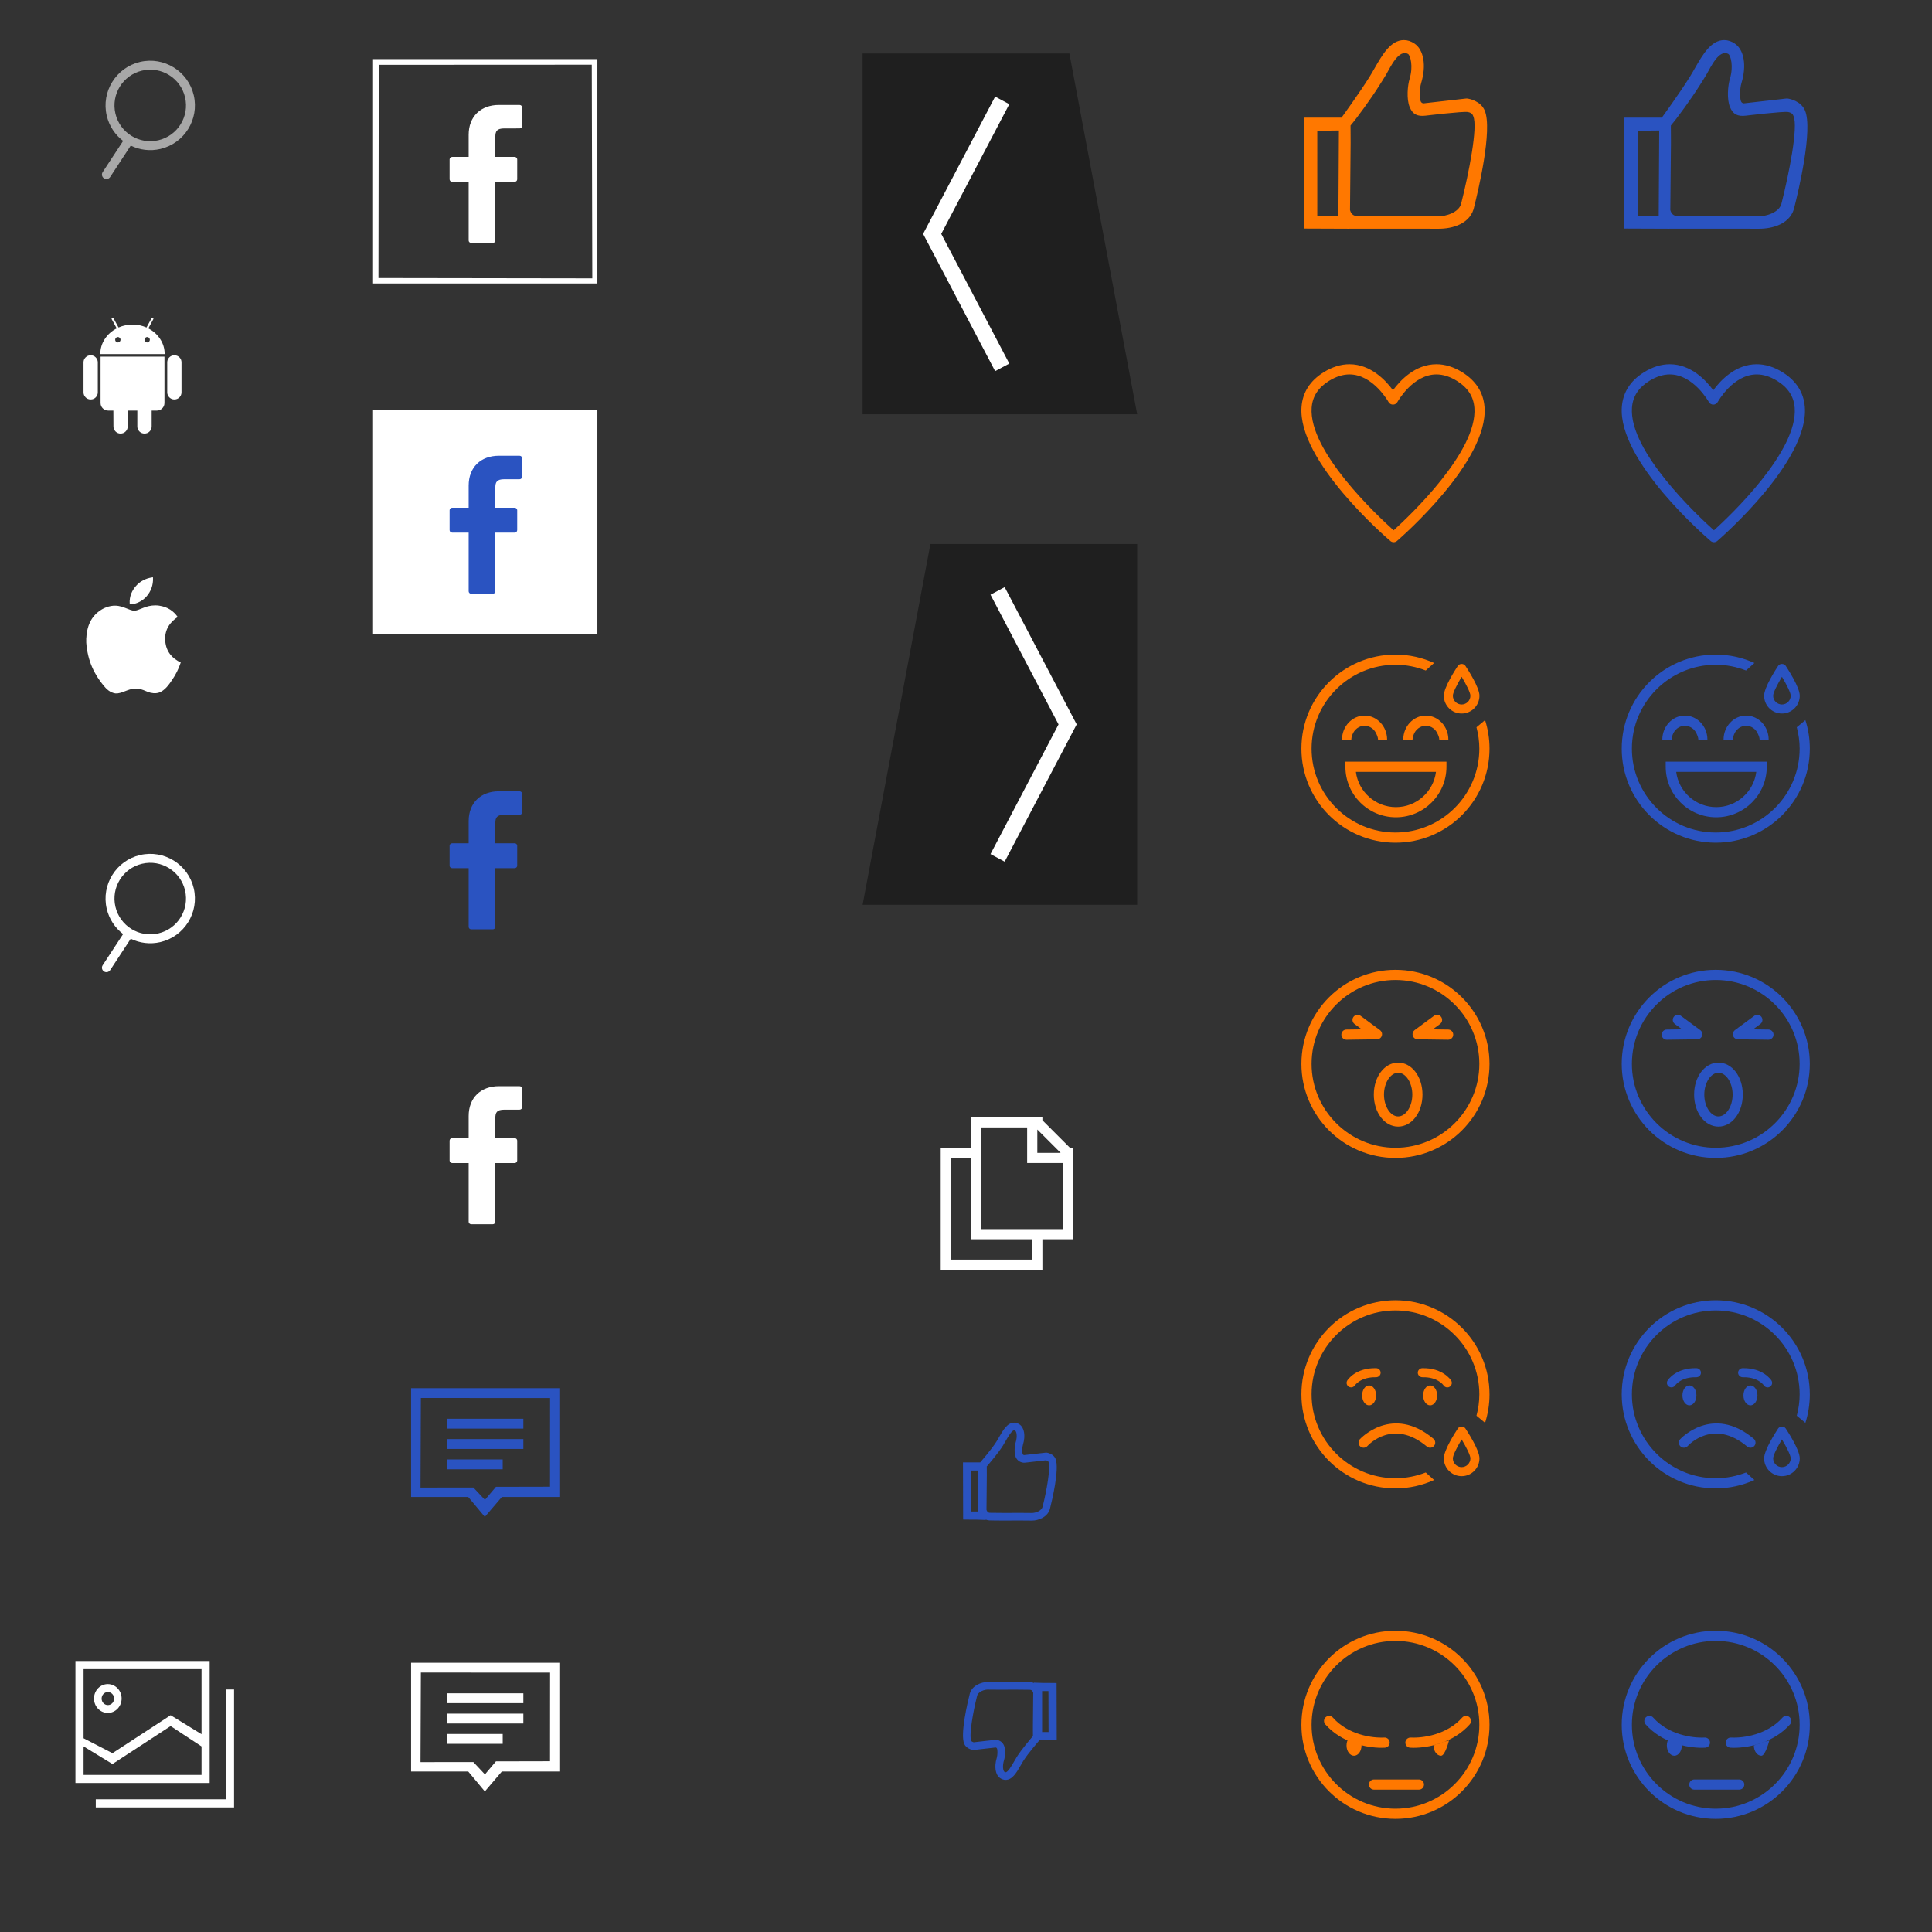 <?xml version="1.0" encoding="utf-8"?>
<!-- Generator: Adobe Illustrator 16.0.3, SVG Export Plug-In . SVG Version: 6.00 Build 0)  -->
<!DOCTYPE svg PUBLIC "-//W3C//DTD SVG 1.1//EN" "http://www.w3.org/Graphics/SVG/1.1/DTD/svg11.dtd">
<svg version="1.1" xmlns:x="http://ns.adobe.com/Extensibility/1.0/" xmlns:i="http://ns.adobe.com/AdobeIllustrator/10.0/" xmlns:graph="http://ns.adobe.com/Graphs/1.0/"
	 xmlns="http://www.w3.org/2000/svg" xmlns:xlink="http://www.w3.org/1999/xlink" x="0px" y="0px" width="380px" height="380px"
	 viewBox="0 0 380 380" enable-background="new 0 0 380 380" xml:space="preserve">
<rect x="0" y="0" width="380" height="380" fill="#333333" stroke="none"/>
<g id="Layer_8">
	<rect y="0" fill="none" width="380" height="380"/>
</g>
<g id="icon_x5F_search">
	<path fill="#A8A8A8" d="M20.448,35.068c0.405,0.266,0.951,0.152,1.217-0.253l4.048-6.176c1.753,0.854,3.797,1.135,5.838,0.657
		c4.719-1.104,7.661-5.841,6.558-10.562c-1.104-4.72-5.842-7.662-10.561-6.558c-4.72,1.104-7.662,5.842-6.558,10.563
		c0.481,2.063,1.659,3.785,3.224,4.979l-4.019,6.133C19.928,34.257,20.042,34.803,20.448,35.068z M31.151,27.585
		c-3.782,0.885-7.565-1.464-8.45-5.246c-0.885-3.783,1.464-7.565,5.247-8.45c3.781-0.885,7.564,1.464,8.449,5.246
		C37.281,22.919,34.933,26.701,31.151,27.585z"/>
</g>
<g id="icon_x5F_search_x5F_white">
	<path fill="#FFFFFF" d="M20.448,191.068c0.405,0.266,0.951,0.152,1.217-0.253l4.048-6.176c1.753,0.854,3.797,1.135,5.838,0.657
		c4.719-1.104,7.661-5.841,6.558-10.562c-1.104-4.72-5.842-7.662-10.561-6.558c-4.72,1.104-7.662,5.842-6.558,10.563
		c0.481,2.063,1.659,3.785,3.224,4.979l-4.019,6.133C19.928,190.257,20.042,190.803,20.448,191.068z M31.151,183.585
		c-3.782,0.885-7.565-1.464-8.45-5.246c-0.885-3.783,1.464-7.566,5.247-8.45c3.781-0.885,7.564,1.464,8.449,5.246
		C37.281,178.919,34.933,182.701,31.151,183.585z"/>
</g>
<g id="icon_x5F_android">
	<g>
		<g>
			<path fill="#FFFFFF" d="M17.836,69.878c-0.392,0-0.725,0.136-0.998,0.409c-0.274,0.275-0.411,0.604-0.411,0.986v5.886
				c0,0.392,0.137,0.725,0.411,0.999c0.273,0.274,0.606,0.41,0.998,0.41c0.393,0,0.724-0.136,0.994-0.41
				c0.269-0.274,0.403-0.607,0.403-0.999v-5.886c0-0.383-0.137-0.711-0.411-0.986C18.548,70.015,18.22,69.878,17.836,69.878
				L17.836,69.878z"/>
			<path fill="#FFFFFF" d="M29.17,64.595l0.971-1.793c0.064-0.119,0.042-0.21-0.067-0.275c-0.119-0.054-0.21-0.027-0.274,0.083
				l-0.985,1.806c-0.868-0.382-1.784-0.574-2.752-0.574s-1.884,0.192-2.75,0.574l-0.986-1.806c-0.065-0.11-0.155-0.137-0.275-0.083
				c-0.109,0.066-0.131,0.156-0.067,0.275l0.973,1.793c-0.986,0.502-1.772,1.203-2.354,2.101c-0.584,0.899-0.875,1.881-0.875,2.95
				h12.659c0-1.068-0.292-2.05-0.876-2.95C30.926,65.797,30.146,65.097,29.17,64.595L29.17,64.595z M23.551,67.201
				c-0.105,0.106-0.23,0.159-0.376,0.159c-0.147,0-0.27-0.052-0.37-0.159c-0.101-0.104-0.15-0.229-0.15-0.375
				s0.049-0.272,0.15-0.378c0.1-0.104,0.224-0.157,0.37-0.157s0.271,0.053,0.376,0.157c0.104,0.105,0.157,0.231,0.157,0.378
				C23.708,66.971,23.655,67.097,23.551,67.201L23.551,67.201z M29.32,67.201c-0.101,0.106-0.224,0.159-0.369,0.159
				c-0.146,0-0.272-0.052-0.377-0.159c-0.106-0.104-0.157-0.229-0.157-0.375s0.051-0.272,0.157-0.378
				c0.104-0.104,0.23-0.157,0.377-0.157c0.146,0,0.268,0.053,0.369,0.157c0.1,0.105,0.15,0.231,0.15,0.378
				C29.471,66.971,29.42,67.097,29.32,67.201L29.32,67.201z"/>
		</g>
		<path fill="#FFFFFF" d="M19.78,79.253c0,0.421,0.145,0.776,0.438,1.068c0.292,0.292,0.647,0.438,1.067,0.438h1.013l0.014,3.107
			c0,0.392,0.138,0.726,0.411,0.999c0.274,0.273,0.604,0.41,0.986,0.41c0.393,0,0.725-0.136,1-0.41
			c0.273-0.274,0.409-0.608,0.409-0.999v-3.107h1.89v3.107c0,0.392,0.137,0.726,0.412,0.999c0.272,0.273,0.606,0.41,0.999,0.41
			c0.392,0,0.725-0.136,0.998-0.41c0.274-0.274,0.411-0.608,0.411-0.999v-3.107h1.026c0.411,0,0.762-0.146,1.055-0.438
			c0.292-0.292,0.437-0.647,0.437-1.067v-9.116H19.78V79.253z"/>
		<path fill="#FFFFFF" d="M34.289,69.878c-0.383,0-0.711,0.134-0.985,0.403c-0.274,0.27-0.411,0.601-0.411,0.992v5.886
			c0,0.392,0.136,0.725,0.411,0.999c0.274,0.274,0.602,0.41,0.985,0.41c0.393,0,0.726-0.136,0.999-0.41
			c0.275-0.274,0.411-0.607,0.411-0.999v-5.886c0-0.391-0.136-0.722-0.411-0.992C35.015,70.012,34.681,69.878,34.289,69.878
			L34.289,69.878z"/>
	</g>
</g>
<g id="icon_x5F_apple">
	<g>
		<path fill="#FFFFFF" d="M32.502,126.087c-0.199-2.379,1.082-3.806,2.447-4.743c-0.803-1.149-1.957-1.982-3.667-2.224
			c-0.949-0.133-1.83,0.006-2.573,0.242c-0.363,0.121-0.72,0.271-1.064,0.405c-0.362,0.138-0.712,0.296-1.118,0.344
			c-0.296,0.03-0.597-0.054-0.876-0.152c-0.767-0.271-1.527-0.651-2.368-0.785c-1.335-0.217-2.592,0.271-3.377,0.762
			c-1.722,1.074-2.78,2.833-2.924,5.492c0,0.012-0.006,0.019-0.018,0.024v0.937c0.266,3.637,1.613,6.272,3.377,8.421
			c0.592,0.719,1.275,1.408,2.357,1.579h0.392c1.468-0.187,2.344-1.119,4.121-0.92c0.701,0.086,1.305,0.407,1.903,0.634
			c0.61,0.235,1.474,0.358,2.157,0.121c1.166-0.408,1.952-1.568,2.586-2.501c0.701-1.026,1.269-2.127,1.686-3.401v-0.023
			C33.952,129.548,32.678,128.256,32.502,126.087L32.502,126.087z"/>
		<path fill="#FFFFFF" d="M27.492,118.348c0.538-0.284,1.015-0.671,1.377-1.1c0.744-0.882,1.317-2.09,1.22-3.691h-0.115
			c-1.383,0.2-2.458,0.815-3.208,1.673c-0.743,0.846-1.371,1.981-1.256,3.579C26.29,118.892,26.941,118.638,27.492,118.348
			L27.492,118.348z"/>
	</g>
</g>
<g id="icon_x5F_facebook">
	<g id="Layer_10">
		<path fill="#FFFFFF" d="M116.396,12.729L116.5,54.75l-42.063-0.063L74.5,12.75L116.396,12.729 M117.5,11.625h-1.634H75.009h-1.634
			v1.634v40.856v1.634h1.634h40.856h1.634v-1.634V13.259L117.5,11.625L117.5,11.625z"/>
		<path fill="#FFFFFF" d="M102.196,20.641l-4.048-0.004c-3.623,0-5.967,2.305-5.967,5.873v4.351h-3.244
			c-0.278,0-0.506,0.217-0.506,0.485v3.926c0,0.267,0.228,0.485,0.506,0.485h3.244v11.546c0,0.267,0.228,0.484,0.509,0.484h4.23
			c0.279,0,0.507-0.218,0.507-0.484V35.757h3.793c0.282,0,0.509-0.218,0.509-0.485l0.001-3.926c0-0.128-0.053-0.252-0.149-0.343
			c-0.095-0.091-0.224-0.142-0.36-0.142h-3.794v-3.938c0-1.104,0.276-1.664,1.773-1.664l2.996-0.002
			c0.279,0,0.505-0.218,0.505-0.486v-3.644C102.702,20.859,102.476,20.643,102.196,20.641L102.196,20.641z"/>
	</g>
</g>
<g id="icon_x5F_facebook_x5F_hover">
	<g id="Layer_10_copy">
		<path fill="#FFFFFF" d="M117.5,80.625h-1.634H75.009h-1.634v1.634v40.856v1.634h1.634h40.856h1.634v-1.634V82.259L117.5,80.625
			L117.5,80.625z"/>
		<path fill="#2A53C1" d="M102.196,89.641l-4.048-0.004c-3.623,0-5.967,2.305-5.967,5.873v4.351h-3.244
			c-0.278,0-0.506,0.217-0.506,0.485v3.926c0,0.267,0.228,0.485,0.506,0.485h3.244v11.546c0,0.267,0.228,0.484,0.509,0.484h4.23
			c0.279,0,0.507-0.218,0.507-0.484v-11.546h3.793c0.282,0,0.509-0.218,0.509-0.485l0.001-3.926c0-0.128-0.053-0.252-0.149-0.343
			c-0.095-0.091-0.224-0.142-0.36-0.142h-3.794v-3.938c0-1.104,0.276-1.664,1.773-1.664l2.996-0.002
			c0.279,0,0.505-0.218,0.505-0.486v-3.644C102.702,89.859,102.476,89.643,102.196,89.641L102.196,89.641z"/>
	</g>
</g>
<g id="icon_x5F_facebook_x5F_article">
	<path fill="#2A53C1" d="M102.196,155.641l-4.048-0.004c-3.623,0-5.967,2.305-5.967,5.873v4.352h-3.244
		c-0.278,0-0.506,0.217-0.506,0.485v3.926c0,0.267,0.228,0.485,0.506,0.485h3.244v11.546c0,0.267,0.228,0.484,0.509,0.484h4.23
		c0.279,0,0.507-0.218,0.507-0.484v-11.546h3.793c0.282,0,0.509-0.218,0.509-0.485l0.001-3.926c0-0.128-0.053-0.252-0.149-0.343
		c-0.095-0.091-0.224-0.142-0.36-0.142h-3.794v-3.938c0-1.104,0.276-1.664,1.773-1.664l2.996-0.001c0.279,0,0.505-0.218,0.505-0.486
		v-3.644C102.702,155.859,102.476,155.643,102.196,155.641L102.196,155.641z"/>
</g>
<g id="icon_x5F_facebook_x5F_article_x5F_hover">
	<path fill="#FFFFFF" d="M102.196,213.641l-4.048-0.004c-3.623,0-5.967,2.305-5.967,5.873v4.352h-3.244
		c-0.278,0-0.506,0.217-0.506,0.485v3.926c0,0.267,0.228,0.485,0.506,0.485h3.244v11.546c0,0.267,0.228,0.484,0.509,0.484h4.23
		c0.279,0,0.507-0.218,0.507-0.484v-11.546h3.793c0.282,0,0.509-0.218,0.509-0.485l0.001-3.926c0-0.128-0.053-0.252-0.149-0.343
		c-0.095-0.091-0.224-0.142-0.36-0.142h-3.794v-3.938c0-1.104,0.276-1.664,1.773-1.664l2.996-0.001c0.279,0,0.505-0.218,0.505-0.486
		v-3.644C102.702,213.859,102.476,213.643,102.196,213.641L102.196,213.641z"/>
</g>
<g id="arrow_x5F_left">
	<polygon opacity="0.4" enable-background="new    " points="169.666,10.521 169.666,81.479 223.667,81.479 210.334,10.521 	"/>
	<g id="Layer_9">
		<g>
			<g>
				<polygon fill="#FFFFFF" points="198.516,20.49 195.729,19.001 181.612,45.908 181.537,45.948 181.564,46 181.537,46.051 
					181.612,46.091 195.729,72.999 198.516,71.51 185.132,46 				"/>
			</g>
		</g>
	</g>
</g>
<g id="arrow_x5F_right">
	<polygon opacity="0.4" enable-background="new    " points="223.668,107 223.668,177.958 169.667,177.958 183,107 	"/>
	<g id="Layer_9_copy">
		<g>
			<g>
				<polygon fill="#FFFFFF" points="194.818,116.969 197.605,115.48 211.723,142.387 211.797,142.427 211.77,142.479 
					211.797,142.53 211.723,142.57 197.605,169.478 194.818,167.989 208.201,142.479 				"/>
			</g>
		</g>
	</g>
</g>
<g id="gallery">
	<g>
		<g>
			<path fill="#FFFFFF" d="M41.237,326.699l-26.399-0.002v24.001h26.399V326.699z M39.638,349.099h-23.2v-5.601l5.68,3.467
				l11.44-7.467l6.08,4V349.099z M39.638,341.098l-6.08-3.734l-11.44,7.468l-5.68-2.933v-13.6h23.2V341.098z M44.438,332.299v21.6
				h-25.6v1.6h27.199V332.3h-1.599V332.299z M21.204,336.916c1.5,0,2.716-1.27,2.716-2.838c0-1.568-1.216-2.838-2.716-2.838
				c-1.499,0-2.716,1.27-2.716,2.838S19.705,336.916,21.204,336.916z M19.988,334.078c0.006-0.7,0.547-1.266,1.216-1.271
				c0.679-0.007,1.232,0.562,1.238,1.271c0.006,0.708-0.538,1.287-1.216,1.293c-0.679,0.007-1.233-0.563-1.238-1.271V334.078z"/>
		</g>
	</g>
</g>
<g id="close_x5F_gallery">
</g>
<g id="close_x5F_gallery_x5F_hover">
</g>
<g id="comments_x5F_hover_1_">
	<g>
		<path fill="#FFFFFF" d="M95.362,352.353l-3.264-3.915h-11.24v-21.396h29.158v21.396H98.705L95.362,352.353z M82.711,346.586
			l10.399-0.003l2.271,2.421l2.163-2.561l10.64-0.023l0.011-17.439l-25.413-0.012L82.711,346.586z"/>
	</g>
	<g id="Layer_19_copy">
		<rect x="87.939" y="333.053" fill="#FFFFFF" width="15" height="1.938"/>
		<rect x="87.939" y="337.053" fill="#FFFFFF" width="15" height="1.938"/>
		<rect x="87.938" y="341.053" fill="#FFFFFF" width="10.939" height="1.938"/>
	</g>
</g>
<g id="comments">
	<g>
		<path fill="#2A53C1" d="M95.362,298.353l-3.264-3.915h-11.24v-21.396h29.158v21.396H98.705L95.362,298.353z M82.711,292.586
			l10.399-0.003l2.271,2.421l2.163-2.561l10.64-0.023l0.011-17.439l-25.413-0.012L82.711,292.586z"/>
	</g>
	<g id="Layer_19_copy_2">
		<rect x="87.939" y="279.053" fill="#2A53C1" width="15" height="1.938"/>
		<rect x="87.939" y="283.053" fill="#2A53C1" width="15" height="1.938"/>
		<rect x="87.938" y="287.053" fill="#2A53C1" width="10.939" height="1.938"/>
	</g>
</g>
<g id="copy_x5F_anketa">
	<g>
		<g>
			<path fill="#FFFFFF" d="M210.439,225.75l-5.413-5.414v-0.586h-14v6h-6v24h20v-6h6v-18H210.439z M208.612,226.751h-4.586v-4.586
				L208.612,226.751z M203.026,247.751h-16V227.75h4v16h12V247.751z M209.026,241.751h-16V221.75h9v7h7V241.751z"/>
		</g>
	</g>
</g>
<g id="like">
	<path fill="#2A53C1" d="M193.884,298.953l-1.781-0.059h-0.917l-1.751-0.018l-0.03-11.239h4.479L193.884,298.953L193.884,298.953z
		 M192.13,297.293l0.153,0.005v-8.06h-1.271l0.022,8.053L192.13,297.293z M202.99,299.084L202.99,299.084c-0.005,0-0.055,0-0.061,0
		c-0.632-0.014-1.356-0.018-2.123-0.018l-3.449,0.008c-1.024,0-1.993-0.006-2.791-0.031c-1.053-0.092-1.83-0.828-2.024-1.879
		c-0.008-0.047-0.013-0.096-0.012-0.143l0.063-6.861l-0.009-2.005c-0.001-0.184,0.066-0.362,0.188-0.499
		c0.022-0.025,2.247-2.551,3.224-4.123c0.167-0.269,0.333-0.559,0.502-0.852c0.806-1.404,1.639-2.856,2.965-2.856
		c0.363,0,0.721,0.116,1.063,0.345c0.942,0.628,1.214,2.227,0.677,3.98c-0.174,0.569-0.174,1.538-0.047,1.845
		c0.05,0.124,0.164,0.202,0.291,0.202l4.257-0.482c0.068-0.007,0.136-0.006,0.202,0.004c0.13,0.02,1.279,0.229,1.693,1.185
		c0.843,1.939-0.714,8.367-1.035,9.635C206.237,298.379,204.197,299.084,202.99,299.084z M200.807,297.566
		c0.777,0,1.512,0.004,2.154,0.018l0.029,0.75v-0.75c0.585,0,1.926-0.343,2.108-1.36c0.756-3.001,1.594-7.641,1.124-8.723
		c-0.051-0.117-0.284-0.23-0.472-0.281l-4.098,0.466c-0.821,0.098-1.58-0.37-1.885-1.122c-0.326-0.79-0.209-2.164,0.001-2.852
		c0.38-1.241,0.156-2.14-0.076-2.294c-0.064-0.043-0.154-0.092-0.23-0.092c-0.458,0-1.213,1.316-1.665,2.103
		c-0.178,0.309-0.354,0.615-0.529,0.897c-0.88,1.415-2.607,3.442-3.184,4.106l0.008,1.733l-0.062,6.788
		c0.046,0.184,0.192,0.557,0.625,0.595c0.742,0.021,1.695,0.027,2.702,0.027L200.807,297.566z"/>
</g>
<g id="dislike">
	<path fill="#2A53C1" d="M203.367,330.957l1.781,0.059l0.917-0.001l1.751,0.019l0.03,11.239h-4.479L203.367,330.957L203.367,330.957
		z M205.121,332.616l-0.153-0.005v8.06h1.271l-0.022-8.053L205.121,332.616z M194.261,330.825L194.261,330.825
		c0.005,0,0.055,0.001,0.061,0.001c0.632,0.013,1.356,0.016,2.123,0.016l3.449-0.008c1.024,0,1.993,0.007,2.791,0.031
		c1.053,0.092,1.83,0.829,2.024,1.881c0.008,0.047,0.013,0.094,0.012,0.143l-0.063,6.86l0.009,2.005
		c0.001,0.185-0.066,0.362-0.187,0.5c-0.023,0.025-2.247,2.551-3.224,4.123c-0.167,0.267-0.333,0.558-0.502,0.851
		c-0.806,1.403-1.639,2.856-2.965,2.856c-0.363,0-0.721-0.116-1.063-0.346c-0.942-0.627-1.214-2.227-0.677-3.98
		c0.174-0.569,0.174-1.538,0.047-1.845c-0.05-0.125-0.164-0.202-0.291-0.202l-4.257,0.482c-0.068,0.007-0.136,0.006-0.202-0.005
		c-0.13-0.02-1.279-0.229-1.693-1.184c-0.843-1.939,0.714-8.367,1.035-9.636C191.014,331.53,193.054,330.825,194.261,330.825z
		 M196.444,332.342c-0.777,0-1.512-0.004-2.154-0.016l-0.029-0.751v0.75c-0.584,0-1.926,0.343-2.108,1.36
		c-0.756,3.001-1.594,7.641-1.124,8.723c0.051,0.117,0.284,0.23,0.472,0.281l4.098-0.466c0.821-0.099,1.58,0.37,1.885,1.122
		c0.326,0.789,0.209,2.164-0.001,2.852c-0.38,1.24-0.156,2.14,0.076,2.295c0.064,0.042,0.154,0.092,0.23,0.092
		c0.458,0,1.213-1.316,1.664-2.103c0.178-0.31,0.354-0.615,0.529-0.897c0.88-1.415,2.607-3.441,3.184-4.106l-0.008-1.732
		l0.062-6.789c-0.046-0.184-0.192-0.557-0.624-0.595c-0.742-0.022-1.695-0.028-2.702-0.028L196.444,332.342z"/>
</g>
<g id="vote1_1_">
	<path fill="#2A53C1" d="M328.241,44.988l-8.795-0.034l0.054-21.823h8.741L328.241,44.988L328.241,44.988z M326.248,42.503
		l0.099-16.837l-4.255,0.047l0.001,16.844L326.248,42.503z M346.015,44.988c-2.525-0.008-18.813-0.01-18.813-0.01
		s-0.603-21.543-0.366-21.811c0.045-0.05,3.617-4.98,5.527-8.047c0.327-0.524,0.65-1.09,0.978-1.661
		c1.573-2.741,3.199-5.575,5.788-5.575c0.708,0,1.407,0.227,2.074,0.674c1.839,1.226,2.373,4.348,1.322,7.769
		c-0.339,1.109-0.339,3.001-0.09,3.602c0.097,0.241,0.318,0.394,0.567,0.394l8.307-0.943c0.133-0.013,0.267-0.01,0.396,0.009
		c0.253,0.04,2.496,0.447,3.305,2.313c1.644,3.785-1.394,16.33-2.02,18.805C352.351,44.098,348.541,44.995,346.015,44.988z
		 M346.015,42.546c1.139,0,4.056-0.669,4.413-2.654c1.477-5.857,3.266-14.916,2.348-17.027c-0.1-0.228-0.188-0.676-1.085-0.839
		c-0.896-0.163-8.286,0.718-8.286,0.718c-1.603,0.191-2.552-0.238-3.146-1.706c-0.639-1.542-0.411-4.225,0-5.567
		c0.739-2.421,0.147-4.549-0.305-4.852c-1.824-1.016-3.439,2.516-4.321,4.05c-0.345,0.603-0.906,1.449-1.247,2.001
		c-1.721,2.761-4.627,6.718-5.75,8.013l0.018,3.381l-0.123,13.251c0.09,0.358,0.374,1.087,1.218,1.162
		C331.196,42.514,346.015,42.546,346.015,42.546z"/>
</g>
<g id="vote2">
	<path fill="#2A53C1" d="M337.113,106.642c-0.23,0-0.462-0.08-0.648-0.239c-0.747-0.636-18.27-15.709-17.47-26.38
		c0.214-2.852,1.678-5.141,4.352-6.804c1.684-1.046,3.392-1.577,5.079-1.577c4.199,0,7.167,3.217,8.553,5.116
		c1.385-1.898,4.353-5.116,8.55-5.116c1.688,0,3.396,0.531,5.079,1.577c2.684,1.669,4.157,3.968,4.379,6.835
		c0.827,10.669-16.483,25.711-17.221,26.346C337.578,106.561,337.346,106.642,337.113,106.642z M328.426,73.642
		c-1.309,0-2.661,0.429-4.022,1.275c-2.132,1.325-3.248,3.044-3.414,5.254c-0.645,8.583,12.951,21.296,16.12,24.135
		c3.14-2.842,16.55-15.519,15.883-24.099c-0.173-2.227-1.298-3.957-3.441-5.29c-1.361-0.846-2.714-1.275-4.022-1.275
		c-4.654,0-7.643,5.369-7.672,5.423c-0.176,0.32-0.512,0.519-0.877,0.52h-0.001c-0.365,0-0.701-0.199-0.877-0.519
		C336.072,79.013,333.061,73.642,328.426,73.642z"/>
</g>
<g id="vote3">
	<path fill="#2A53C1" d="M350.484,140.342c-1.933,0-3.505-1.572-3.505-3.505c0-1.629,2.303-5.18,2.765-5.876
		c0.328-0.496,1.152-0.496,1.48,0c0.462,0.695,2.765,4.246,2.765,5.876C353.989,138.77,352.417,140.342,350.484,140.342z
		 M350.484,133.117c-0.924,1.534-1.728,3.145-1.728,3.72c0,0.953,0.775,1.728,1.728,1.728c0.952,0,1.727-0.775,1.727-1.728
		C352.212,136.263,351.408,134.651,350.484,133.117z M337.563,160.75c-5.479,0-9.938-4.458-9.938-9.938v-1H347.5v1
		C347.5,156.292,343.042,160.75,337.563,160.75z M329.688,151.813c0.493,3.906,3.837,6.938,7.875,6.938s7.382-3.031,7.875-6.938
		H329.688z M331.394,140.75c-2.445,0-4.436,2.122-4.436,4.73h1.827c0.015-0.542,0.225-1,0.225-1c0.376-1.012,1.303-1.73,2.383-1.73
		s2.007,0.718,2.382,1.73c0,0,0.271,0.526,0.271,1h1.783C335.829,142.872,333.839,140.75,331.394,140.75z M343.439,140.75
		c-2.445,0-4.436,2.122-4.436,4.73h1.827c0.015-0.542,0.227-1,0.227-1c0.375-1.012,1.302-1.73,2.382-1.73s2.007,0.718,2.383,1.73
		c0,0,0.27,0.526,0.27,1h1.783C347.875,142.872,345.885,140.75,343.439,140.75z M353.404,143.044
		c0.355,1.345,0.564,2.749,0.564,4.204c0,9.097-7.4,16.498-16.497,16.498s-16.498-7.401-16.498-16.498s7.401-16.498,16.498-16.498
		c2.102,0,4.104,0.41,5.955,1.13l1.647-1.482c-2.32-1.049-4.889-1.648-7.602-1.648c-10.217,0-18.498,8.282-18.498,18.498
		s8.281,18.498,18.498,18.498c10.216,0,18.497-8.282,18.497-18.498c0-1.958-0.309-3.841-0.872-5.612
		C354.504,142.128,353.927,142.609,353.404,143.044z"/>
</g>
<g id="vote4">
	<path fill="#2A53C1" d="M337.471,192.75c9.097,0,16.497,7.401,16.497,16.498s-7.4,16.498-16.497,16.498
		c-9.097,0-16.498-7.401-16.498-16.498C320.973,200.151,328.374,192.75,337.471,192.75 M337.471,190.75
		c-10.217,0-18.498,8.282-18.498,18.498s8.281,18.498,18.498,18.498c10.216,0,18.497-8.282,18.497-18.498
		C355.968,199.032,347.686,190.75,337.471,190.75L337.471,190.75z M338,221.585c-2.685,0-4.787-2.764-4.787-6.292
		c0-3.528,2.103-6.292,4.787-6.292s4.787,2.764,4.787,6.292C342.787,218.82,340.685,221.585,338,221.585z M338,211
		c-1.511,0-2.787,1.965-2.787,4.292s1.276,4.292,2.787,4.292s2.787-1.966,2.787-4.292C340.787,212.965,339.511,211,338,211z
		 M327.846,204.5l5.99-0.083c0.02,0,0.039-0.001,0.059-0.002c0.144-0.009,0.28-0.048,0.401-0.111
		c0.115-0.06,0.222-0.144,0.309-0.251c0.083-0.101,0.148-0.218,0.186-0.345c0-0.001,0-0.001,0.001-0.001v-0.001
		c0.034-0.115,0.048-0.233,0.04-0.351c-0.009-0.144-0.048-0.28-0.111-0.4c-0.06-0.114-0.142-0.218-0.246-0.305
		c-0.019-0.015-0.037-0.03-0.057-0.044l-3.806-2.809c-0.445-0.329-1.07-0.233-1.398,0.211s-0.233,1.07,0.211,1.399l1.426,1.052
		l-3.031,0.042c-0.553,0.008-0.994,0.461-0.986,1.014c0.008,0.548,0.454,0.986,1,0.986C327.836,204.5,327.841,204.5,327.846,204.5z
		 M348.832,203.514c0.008-0.552-0.434-1.006-0.986-1.014l-3.031-0.042l1.426-1.052c0.444-0.328,0.539-0.954,0.211-1.399
		c-0.328-0.444-0.954-0.539-1.398-0.211l-3.808,2.81c-0.015,0.01-0.028,0.021-0.043,0.033c-0.112,0.091-0.2,0.201-0.262,0.323
		c-0.061,0.119-0.099,0.251-0.107,0.392c-0.008,0.117,0.006,0.236,0.04,0.351c0,0.001,0,0.001,0,0.001
		c0.001,0,0.001,0.001,0.001,0.001c0.038,0.128,0.103,0.245,0.186,0.345c0.089,0.108,0.197,0.194,0.315,0.254
		c0.119,0.062,0.253,0.099,0.395,0.108c0.02,0.002,0.039,0.002,0.059,0.002l5.99,0.083c0.005,0,0.009,0,0.014,0
		C348.378,204.5,348.824,204.061,348.832,203.514z"/>
</g>
<g id="vote5">
	<path fill="#2A53C1" d="M350.484,290.342c-1.933,0-3.505-1.572-3.505-3.505c0-1.63,2.303-5.18,2.765-5.876
		c0.328-0.496,1.152-0.496,1.48,0c0.462,0.695,2.765,4.246,2.765,5.876C353.989,288.77,352.417,290.342,350.484,290.342z
		 M350.484,283.117c-0.924,1.534-1.728,3.146-1.728,3.72c0,0.953,0.775,1.728,1.728,1.728c0.952,0,1.727-0.775,1.727-1.728
		C352.212,286.262,351.408,284.65,350.484,283.117z M329.493,272.488c0.046-0.068,1.145-1.668,4.153-1.6
		c0.499-0.006,0.897-0.378,0.909-0.868c0.012-0.491-0.377-0.898-0.868-0.909c-4.061-0.103-5.621,2.307-5.686,2.41
		c-0.262,0.41-0.143,0.949,0.264,1.217c0.15,0.098,0.317,0.145,0.484,0.145C329.037,272.883,329.32,272.743,329.493,272.488z
		 M332.291,272.5c-0.76,0-1.375,0.877-1.375,1.958c0,1.082,0.615,1.958,1.375,1.958s1.376-0.877,1.376-1.958
		S333.051,272.5,332.291,272.5z M348.147,272.749c0.413-0.264,0.534-0.814,0.27-1.228c-0.066-0.103-1.657-2.51-5.686-2.41
		c-0.491,0.011-0.88,0.418-0.868,0.909s0.45,0.868,0.909,0.868c2.98-0.076,4.098,1.516,4.153,1.599
		c0.17,0.26,0.454,0.402,0.744,0.402C347.833,272.889,347.999,272.844,348.147,272.749z M344.291,272.5
		c-0.76,0-1.375,0.877-1.375,1.958c0,1.082,0.615,1.958,1.375,1.958s1.376-0.877,1.376-1.958S345.051,272.5,344.291,272.5z
		 M355.096,279.86c0.563-1.771,0.872-3.654,0.872-5.612c0-10.216-8.281-18.499-18.497-18.499c-10.217,0-18.498,8.282-18.498,18.499
		c0,10.216,8.281,18.498,18.498,18.498c2.713,0,5.281-0.598,7.602-1.647l-1.647-1.482c-1.851,0.72-3.853,1.13-5.955,1.13
		c-9.097,0-16.498-7.401-16.498-16.498c0-9.097,7.401-16.499,16.498-16.499s16.497,7.401,16.497,16.499
		c0,1.455-0.208,2.859-0.564,4.204C353.927,278.887,354.504,279.368,355.096,279.86z M345.058,284.392
		c0.354-0.423,0.299-1.054-0.124-1.409c-8.107-6.793-14.405,0.028-14.468,0.098c-0.369,0.411-0.336,1.043,0.074,1.412
		c0.411,0.371,1.043,0.336,1.412-0.074c0.204-0.226,5.055-5.468,11.696,0.098c0.188,0.157,0.415,0.233,0.642,0.233
		C344.576,284.75,344.859,284.628,345.058,284.392z"/>
</g>
<g id="vote6">
	<path fill="#2A53C1" d="M341.048,343.77c-0.246,0-0.478-0.008-0.691-0.021c-0.551-0.033-0.971-0.507-0.938-1.059
		c0.033-0.551,0.525-0.962,1.059-0.938c2.34,0.132,7.11-0.523,10.109-3.917c0.366-0.414,0.997-0.451,1.411-0.087
		c0.414,0.365,0.453,0.997,0.087,1.411C348.854,342.816,343.921,343.77,341.048,343.77z M344.961,343.315
		c0,1.113,0.659,2.017,1.473,2.017s1.567-2.999,1.567-2.999C347.568,342.39,344.961,343.315,344.961,343.315z M335.397,343.749
		c0.551-0.033,0.971-0.507,0.938-1.059c-0.033-0.551-0.504-0.961-1.059-0.938c-2.342,0.132-7.11-0.523-10.109-3.917
		c-0.364-0.414-0.997-0.451-1.411-0.087c-0.414,0.365-0.453,0.997-0.087,1.411c3.23,3.656,8.164,4.609,11.037,4.609
		C334.952,343.77,335.184,343.762,335.397,343.749z M327.847,343.315c0,1.113,0.659,2.017,1.474,2.017
		c0.814,0,1.473-0.903,1.473-2.017c0-1.114-0.659-2.018-1.473-2.018C328.506,341.297,327.847,342.201,327.847,343.315z
		 M343.084,351.001c0-0.553-0.447-1-1-1h-8.833c-0.553,0-1,0.447-1,1s0.447,1,1,1h8.833
		C342.637,352.001,343.084,351.554,343.084,351.001z M337.471,322.75c-9.097,0-16.498,7.4-16.498,16.498
		c0,9.097,7.401,16.498,16.498,16.498s16.497-7.401,16.497-16.498C353.968,330.15,346.567,322.75,337.471,322.75 M337.471,320.75
		c10.216,0,18.497,8.281,18.497,18.498c0,10.216-8.281,18.498-18.497,18.498c-10.217,0-18.498-8.282-18.498-18.498
		C318.973,329.031,327.254,320.75,337.471,320.75L337.471,320.75z"/>
</g>
<g id="vote1_copy">
	<path fill="#FF7800" d="M265.241,44.988l-8.795-0.034l0.054-21.823h8.741L265.241,44.988L265.241,44.988z M263.248,42.503
		l0.099-16.837l-4.255,0.047l0.001,16.844L263.248,42.503z M283.015,44.988c-2.525-0.008-18.813-0.01-18.813-0.01
		s-0.603-21.543-0.366-21.811c0.045-0.05,3.617-4.98,5.527-8.047c0.327-0.524,0.65-1.09,0.978-1.661
		c1.573-2.741,3.199-5.575,5.788-5.575c0.708,0,1.407,0.227,2.074,0.674c1.839,1.226,2.373,4.348,1.322,7.769
		c-0.339,1.109-0.339,3.001-0.09,3.602c0.097,0.241,0.318,0.394,0.567,0.394l8.307-0.943c0.133-0.013,0.267-0.01,0.396,0.009
		c0.253,0.04,2.496,0.447,3.305,2.313c1.644,3.785-1.394,16.33-2.02,18.805C289.351,44.098,285.541,44.995,283.015,44.988z
		 M283.015,42.546c1.139,0,4.056-0.669,4.413-2.654c1.477-5.857,3.266-14.916,2.348-17.027c-0.1-0.228-0.188-0.676-1.085-0.839
		c-0.896-0.163-8.286,0.718-8.286,0.718c-1.603,0.191-2.552-0.238-3.146-1.706c-0.639-1.542-0.411-4.225,0-5.567
		c0.739-2.421,0.147-4.549-0.305-4.852c-1.824-1.016-3.439,2.516-4.321,4.05c-0.345,0.603-0.906,1.449-1.247,2.001
		c-1.721,2.761-4.627,6.718-5.75,8.013l0.018,3.381l-0.123,13.251c0.09,0.358,0.374,1.087,1.218,1.162
		C268.196,42.514,283.015,42.546,283.015,42.546z"/>
</g>
<g id="vote2_copy">
	<path fill="#FF7800" d="M274.113,106.642c-0.23,0-0.462-0.08-0.648-0.239c-0.747-0.636-18.27-15.709-17.47-26.38
		c0.214-2.852,1.678-5.141,4.352-6.804c1.684-1.046,3.392-1.577,5.079-1.577c4.199,0,7.167,3.217,8.553,5.116
		c1.385-1.898,4.353-5.116,8.55-5.116c1.688,0,3.396,0.531,5.079,1.577c2.684,1.669,4.157,3.968,4.379,6.835
		c0.827,10.669-16.483,25.711-17.221,26.346C274.578,106.561,274.346,106.642,274.113,106.642z M265.426,73.642
		c-1.309,0-2.661,0.429-4.022,1.275c-2.132,1.325-3.248,3.044-3.414,5.254c-0.645,8.583,12.951,21.296,16.12,24.135
		c3.14-2.842,16.55-15.519,15.883-24.099c-0.173-2.227-1.298-3.957-3.441-5.29c-1.361-0.846-2.714-1.275-4.022-1.275
		c-4.654,0-7.643,5.369-7.672,5.423c-0.176,0.32-0.512,0.519-0.877,0.52h-0.001c-0.365,0-0.701-0.199-0.877-0.519
		C273.072,79.013,270.061,73.642,265.426,73.642z"/>
</g>
<g id="vote3_copy">
	<path fill="#FF7800" d="M287.484,140.342c-1.933,0-3.505-1.572-3.505-3.505c0-1.629,2.303-5.18,2.765-5.876
		c0.328-0.496,1.152-0.496,1.48,0c0.462,0.695,2.765,4.246,2.765,5.876C290.989,138.77,289.417,140.342,287.484,140.342z
		 M287.484,133.117c-0.924,1.534-1.728,3.145-1.728,3.72c0,0.953,0.775,1.728,1.728,1.728c0.952,0,1.727-0.775,1.727-1.728
		C289.212,136.263,288.408,134.651,287.484,133.117z M274.563,160.75c-5.479,0-9.938-4.458-9.938-9.938v-1H284.5v1
		C284.5,156.292,280.042,160.75,274.563,160.75z M266.688,151.813c0.493,3.906,3.837,6.938,7.875,6.938s7.382-3.031,7.875-6.938
		H266.688z M268.394,140.75c-2.445,0-4.436,2.122-4.436,4.73h1.827c0.015-0.542,0.225-1,0.225-1c0.376-1.012,1.303-1.73,2.383-1.73
		s2.007,0.718,2.382,1.73c0,0,0.271,0.526,0.271,1h1.783C272.829,142.872,270.839,140.75,268.394,140.75z M280.439,140.75
		c-2.445,0-4.436,2.122-4.436,4.73h1.827c0.015-0.542,0.227-1,0.227-1c0.375-1.012,1.302-1.73,2.382-1.73s2.007,0.718,2.383,1.73
		c0,0,0.27,0.526,0.27,1h1.783C284.875,142.872,282.885,140.75,280.439,140.75z M290.404,143.044
		c0.355,1.345,0.564,2.749,0.564,4.204c0,9.097-7.4,16.498-16.497,16.498s-16.498-7.401-16.498-16.498s7.401-16.498,16.498-16.498
		c2.102,0,4.104,0.41,5.955,1.13l1.647-1.482c-2.32-1.049-4.889-1.648-7.602-1.648c-10.217,0-18.498,8.282-18.498,18.498
		s8.281,18.498,18.498,18.498c10.216,0,18.497-8.282,18.497-18.498c0-1.958-0.309-3.841-0.872-5.612
		C291.504,142.128,290.927,142.609,290.404,143.044z"/>
</g>
<g id="vote4_copy">
	<path fill="#FF7800" d="M274.471,192.75c9.097,0,16.497,7.401,16.497,16.498s-7.4,16.498-16.497,16.498
		c-9.097,0-16.498-7.401-16.498-16.498C257.973,200.151,265.374,192.75,274.471,192.75 M274.471,190.75
		c-10.217,0-18.498,8.282-18.498,18.498s8.281,18.498,18.498,18.498c10.216,0,18.497-8.282,18.497-18.498
		C292.968,199.032,284.686,190.75,274.471,190.75L274.471,190.75z M275,221.585c-2.685,0-4.787-2.764-4.787-6.292
		c0-3.528,2.103-6.292,4.787-6.292s4.787,2.764,4.787,6.292C279.787,218.82,277.685,221.585,275,221.585z M275,211
		c-1.511,0-2.787,1.965-2.787,4.292s1.276,4.292,2.787,4.292s2.787-1.966,2.787-4.292C277.787,212.965,276.511,211,275,211z
		 M264.846,204.5l5.99-0.083c0.02,0,0.039-0.001,0.059-0.002c0.144-0.009,0.28-0.048,0.401-0.111
		c0.115-0.06,0.222-0.144,0.309-0.251c0.083-0.101,0.148-0.218,0.186-0.345c0-0.001,0-0.001,0.001-0.001v-0.001
		c0.034-0.115,0.048-0.233,0.04-0.351c-0.009-0.144-0.048-0.28-0.111-0.4c-0.06-0.114-0.142-0.218-0.246-0.305
		c-0.019-0.015-0.037-0.03-0.057-0.044l-3.806-2.809c-0.445-0.329-1.07-0.233-1.398,0.211s-0.233,1.07,0.211,1.399l1.426,1.052
		l-3.031,0.042c-0.553,0.008-0.994,0.461-0.986,1.014c0.008,0.548,0.454,0.986,1,0.986C264.836,204.5,264.841,204.5,264.846,204.5z
		 M285.832,203.514c0.008-0.552-0.434-1.006-0.986-1.014l-3.031-0.042l1.426-1.052c0.444-0.328,0.539-0.954,0.211-1.399
		c-0.328-0.444-0.954-0.539-1.398-0.211l-3.808,2.81c-0.015,0.01-0.028,0.021-0.043,0.033c-0.112,0.091-0.2,0.201-0.262,0.323
		c-0.061,0.119-0.099,0.251-0.107,0.392c-0.008,0.117,0.006,0.236,0.04,0.351c0,0.001,0,0.001,0,0.001
		c0.001,0,0.001,0.001,0.001,0.001c0.038,0.128,0.103,0.245,0.186,0.345c0.089,0.108,0.197,0.194,0.315,0.254
		c0.119,0.062,0.253,0.099,0.395,0.108c0.02,0.002,0.039,0.002,0.059,0.002l5.99,0.083c0.005,0,0.009,0,0.014,0
		C285.378,204.5,285.824,204.061,285.832,203.514z"/>
</g>
<g id="vote5_copy">
	<path fill="#FF7800" d="M287.484,290.342c-1.933,0-3.505-1.572-3.505-3.505c0-1.63,2.303-5.18,2.765-5.876
		c0.328-0.496,1.152-0.496,1.48,0c0.462,0.695,2.765,4.246,2.765,5.876C290.989,288.77,289.417,290.342,287.484,290.342z
		 M287.484,283.117c-0.924,1.534-1.728,3.146-1.728,3.72c0,0.953,0.775,1.728,1.728,1.728c0.952,0,1.727-0.775,1.727-1.728
		C289.212,286.262,288.408,284.65,287.484,283.117z M266.493,272.488c0.046-0.068,1.145-1.668,4.153-1.6
		c0.499-0.006,0.897-0.378,0.909-0.868c0.012-0.491-0.377-0.898-0.868-0.909c-4.061-0.103-5.621,2.307-5.686,2.41
		c-0.262,0.41-0.143,0.949,0.264,1.217c0.15,0.098,0.317,0.145,0.484,0.145C266.037,272.883,266.32,272.743,266.493,272.488z
		 M269.291,272.5c-0.76,0-1.375,0.877-1.375,1.958c0,1.082,0.615,1.958,1.375,1.958s1.376-0.877,1.376-1.958
		S270.051,272.5,269.291,272.5z M285.147,272.749c0.413-0.264,0.534-0.814,0.27-1.228c-0.066-0.103-1.657-2.51-5.686-2.41
		c-0.491,0.011-0.88,0.418-0.868,0.909s0.45,0.868,0.909,0.868c2.98-0.076,4.098,1.516,4.153,1.599
		c0.17,0.26,0.454,0.402,0.744,0.402C284.833,272.889,284.999,272.844,285.147,272.749z M281.291,272.5
		c-0.76,0-1.375,0.877-1.375,1.958c0,1.082,0.615,1.958,1.375,1.958s1.376-0.877,1.376-1.958S282.051,272.5,281.291,272.5z
		 M292.096,279.86c0.563-1.771,0.872-3.654,0.872-5.612c0-10.216-8.281-18.499-18.497-18.499c-10.217,0-18.498,8.282-18.498,18.499
		c0,10.216,8.281,18.498,18.498,18.498c2.713,0,5.281-0.598,7.602-1.647l-1.647-1.482c-1.851,0.72-3.853,1.13-5.955,1.13
		c-9.097,0-16.498-7.401-16.498-16.498c0-9.097,7.401-16.499,16.498-16.499s16.497,7.401,16.497,16.499
		c0,1.455-0.208,2.859-0.564,4.204C290.927,278.887,291.504,279.368,292.096,279.86z M282.058,284.392
		c0.354-0.423,0.299-1.054-0.124-1.409c-8.107-6.793-14.405,0.028-14.468,0.098c-0.369,0.411-0.336,1.043,0.074,1.412
		c0.411,0.371,1.043,0.336,1.412-0.074c0.204-0.226,5.055-5.468,11.696,0.098c0.188,0.157,0.415,0.233,0.642,0.233
		C281.576,284.75,281.859,284.628,282.058,284.392z"/>
</g>
<g id="vote6_copy">
	<path fill="#FF7800" d="M278.048,343.77c-0.246,0-0.478-0.008-0.691-0.021c-0.551-0.033-0.971-0.507-0.938-1.059
		c0.033-0.551,0.525-0.962,1.059-0.938c2.34,0.132,7.11-0.523,10.109-3.917c0.366-0.414,0.997-0.451,1.411-0.087
		c0.414,0.365,0.453,0.997,0.087,1.411C285.854,342.816,280.921,343.77,278.048,343.77z M281.961,343.315
		c0,1.113,0.659,2.017,1.473,2.017s1.567-2.999,1.567-2.999C284.568,342.39,281.961,343.315,281.961,343.315z M272.397,343.749
		c0.551-0.033,0.971-0.507,0.938-1.059c-0.033-0.551-0.504-0.961-1.059-0.938c-2.342,0.132-7.11-0.523-10.109-3.917
		c-0.364-0.414-0.997-0.451-1.411-0.087c-0.414,0.365-0.453,0.997-0.087,1.411c3.23,3.656,8.164,4.609,11.037,4.609
		C271.952,343.77,272.184,343.762,272.397,343.749z M264.847,343.315c0,1.113,0.659,2.017,1.474,2.017
		c0.814,0,1.473-0.903,1.473-2.017c0-1.114-0.659-2.018-1.473-2.018C265.506,341.297,264.847,342.201,264.847,343.315z
		 M280.084,351.001c0-0.553-0.447-1-1-1h-8.833c-0.553,0-1,0.447-1,1s0.447,1,1,1h8.833
		C279.637,352.001,280.084,351.554,280.084,351.001z M274.471,322.75c-9.097,0-16.498,7.4-16.498,16.498
		c0,9.097,7.401,16.498,16.498,16.498s16.497-7.401,16.497-16.498C290.968,330.15,283.567,322.75,274.471,322.75 M274.471,320.75
		c10.216,0,18.497,8.281,18.497,18.498c0,10.216-8.281,18.498-18.497,18.498c-10.217,0-18.498-8.282-18.498-18.498
		C255.973,329.031,264.254,320.75,274.471,320.75L274.471,320.75z"/>
</g>
</svg>

